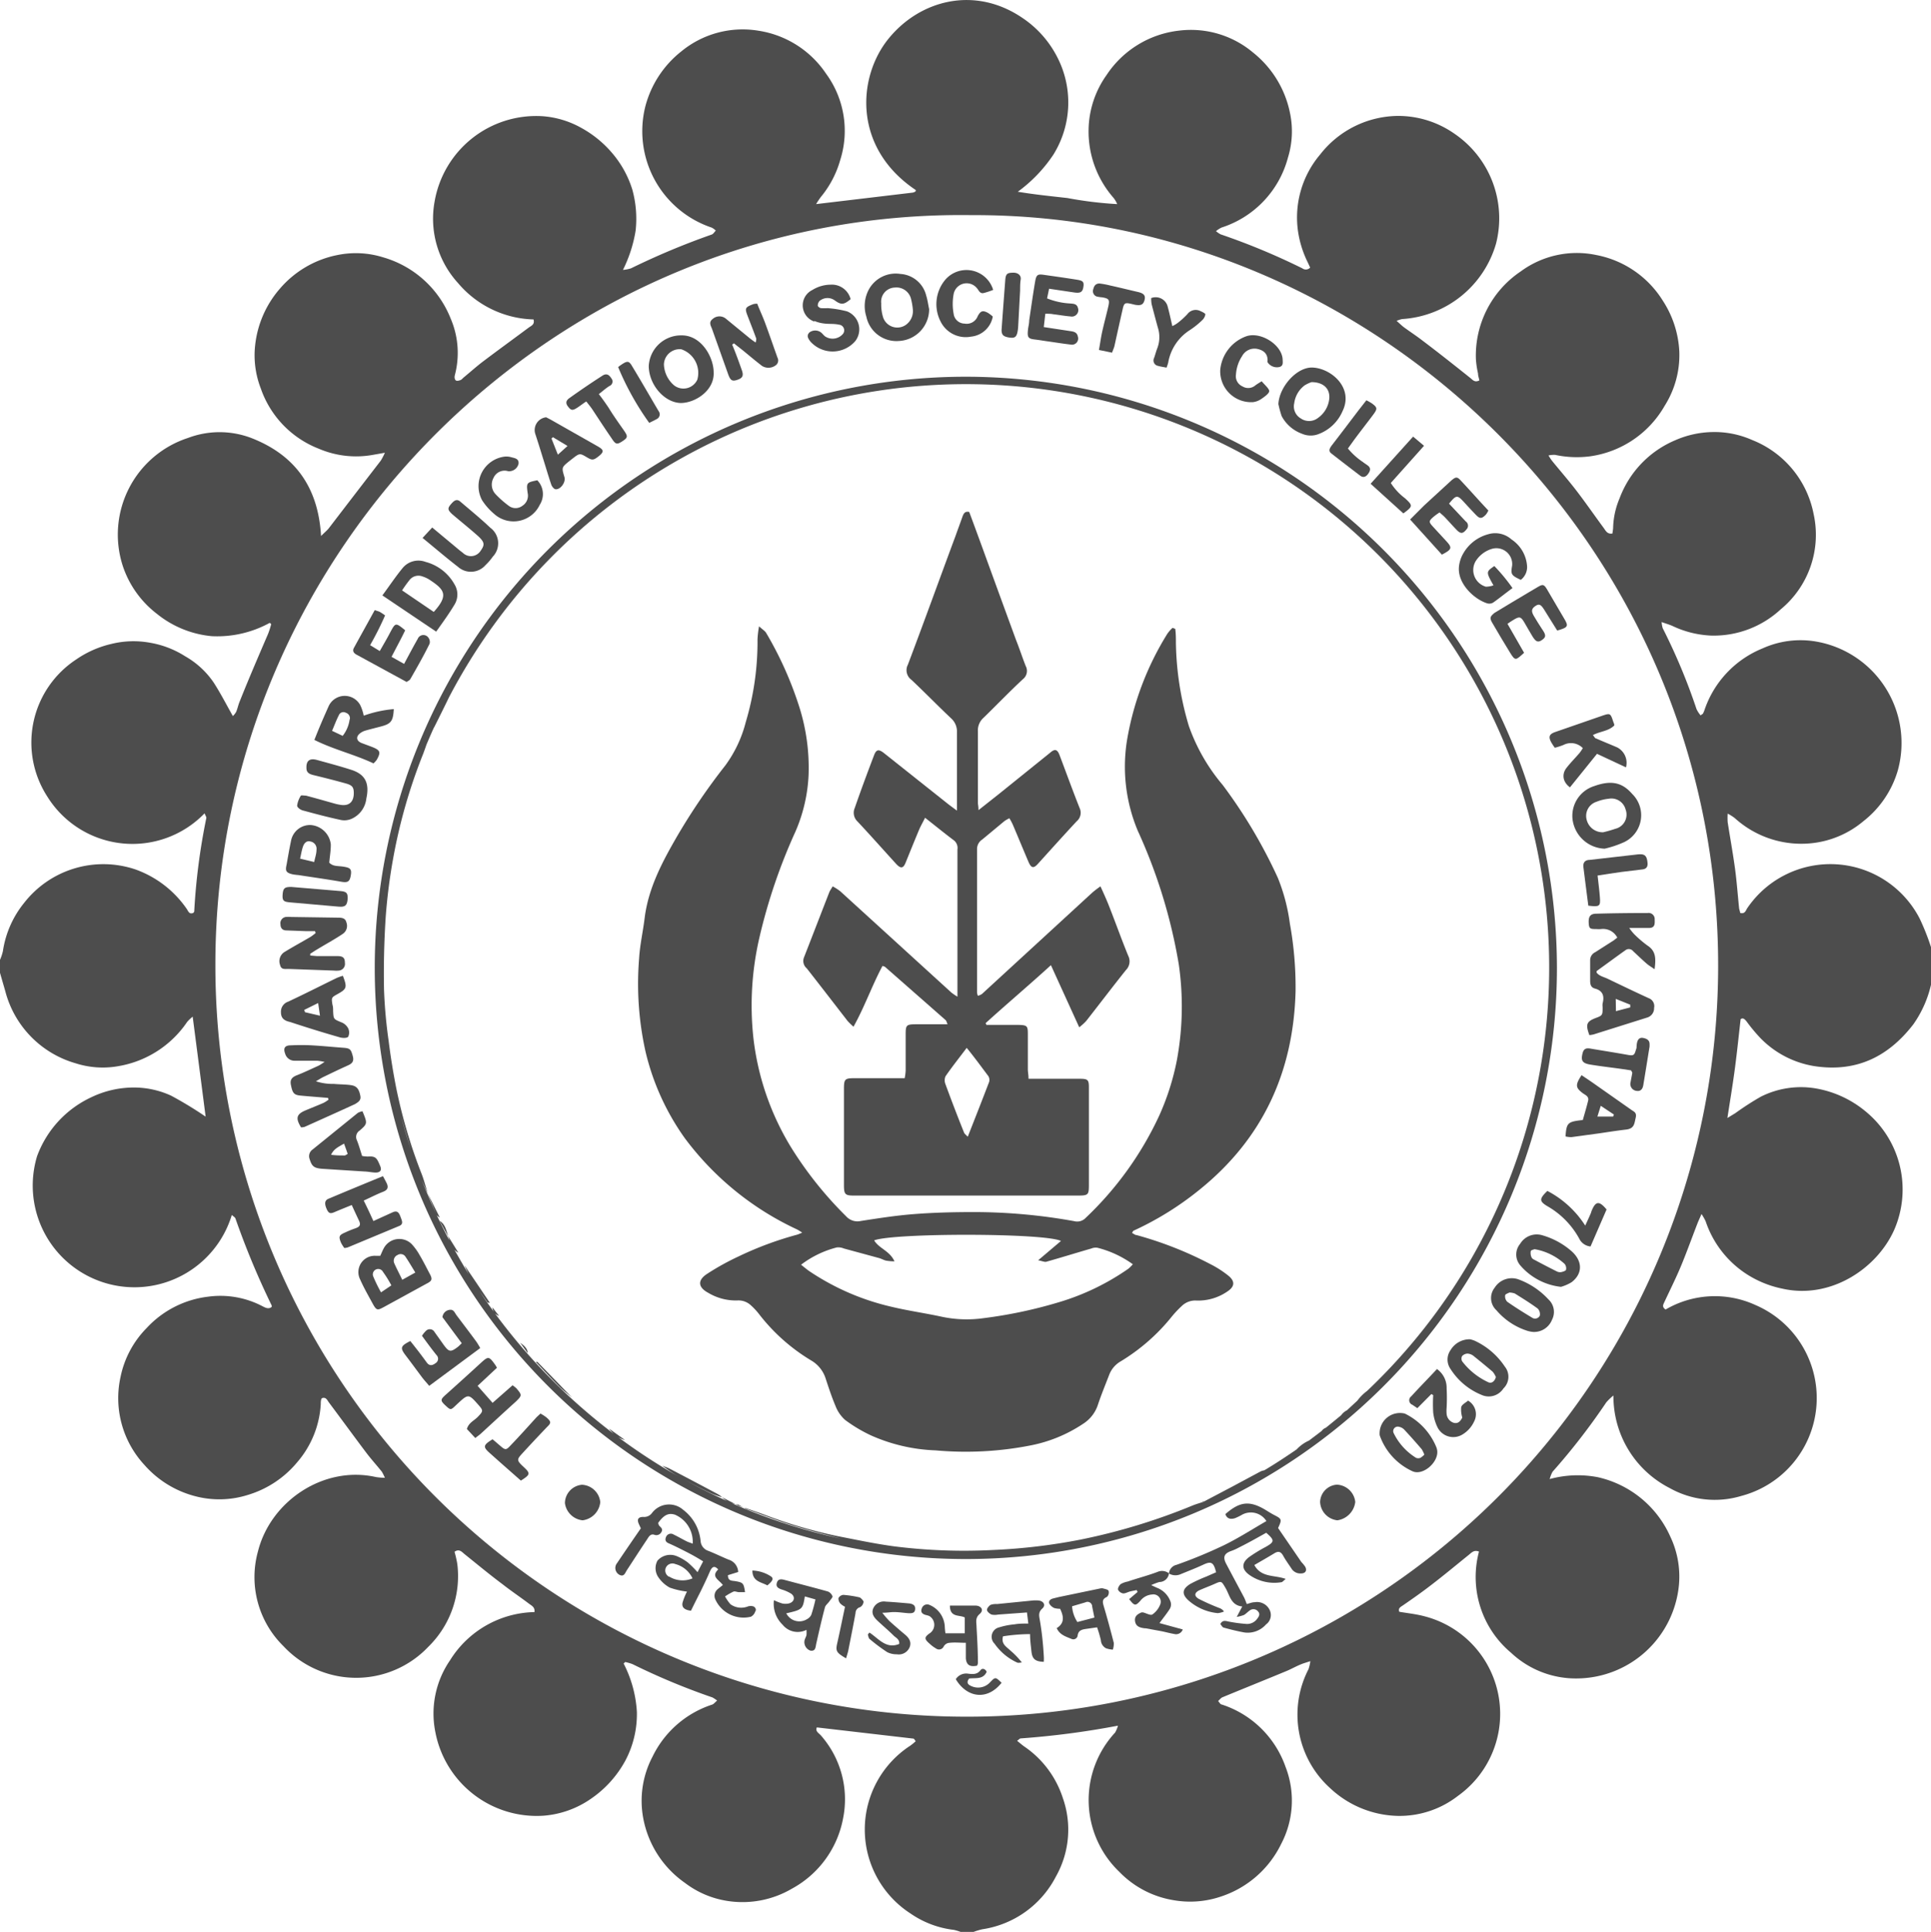 <svg xmlns="http://www.w3.org/2000/svg" viewBox="0 0 199.93 200"><defs><style>.cls-1{fill:#4d4d4d;}</style></defs><title>c4</title><g id="Layer_2" data-name="Layer 2"><g id="Layer_1-2" data-name="Layer 1"><path class="cls-1" d="M198.76,95.1A10.4,10.4,0,0,0,180.92,94c-.17.24-.23.65-.75.51,0-.15-.09-.32-.11-.5-.14-1.36-.24-2.73-.42-4.08-.22-1.61-.51-3.2-.76-4.8a6.29,6.29,0,0,1,0-.9,5,5,0,0,1,.73.46,10.25,10.25,0,0,0,8,2.6,9.93,9.93,0,0,0,5.3-2.26,10.34,10.34,0,0,0,3.59-5.29A10.66,10.66,0,0,0,188,66.41a9.53,9.53,0,0,0-5.52.72,10.52,10.52,0,0,0-6,6.37,2.17,2.17,0,0,1-.15.35c0,.05-.1.08-.25.21a2.67,2.67,0,0,1-.43-.66,61.9,61.9,0,0,0-3.5-8.37,2.93,2.93,0,0,1-.11-.63c.45.16.8.26,1.12.4a10.33,10.33,0,0,0,4.05,1,10.21,10.21,0,0,0,7.15-2.71,10,10,0,0,0,3.41-9.91,10.35,10.35,0,0,0-6.36-7.63,9.61,9.61,0,0,0-4.18-.82,10,10,0,0,0-3.79.85,10.5,10.5,0,0,0-5.75,6,8.35,8.35,0,0,0-.67,3c0,.21-.05.43-.07.65-.55.1-.71-.31-.92-.59-.93-1.26-1.82-2.55-2.77-3.79-.81-1.06-1.69-2.07-2.54-3.11a5,5,0,0,1-.39-.59,2.59,2.59,0,0,1,.68-.06,10.74,10.74,0,0,0,3.62.15A10.57,10.57,0,0,0,172.36,42a9.82,9.82,0,0,0,1.51-5.64,10.56,10.56,0,0,0-1.7-5.22,10.4,10.4,0,0,0-6.9-4.74,9.79,9.79,0,0,0-7.82,1.7,10.5,10.5,0,0,0-4.64,9.06,9.69,9.69,0,0,0,.22,1.5c0,.24.09.48.14.72-.44.23-.65,0-.9-.22-1.64-1.31-3.29-2.62-5-3.91-.61-.47-1.25-.89-1.87-1.34-.24-.17-.45-.39-.8-.69a2.44,2.44,0,0,1,.59-.19,10.83,10.83,0,0,0,9.7-7.79,10.59,10.59,0,0,0-4.29-11.39A10.17,10.17,0,0,0,144.82,12a10.33,10.33,0,0,0-8.14,4,10.08,10.08,0,0,0-2.3,7.85,10.73,10.73,0,0,0,1,3.27l.27.58a.6.6,0,0,1-.81.08,70.18,70.18,0,0,0-8.46-3.52,2.77,2.77,0,0,1-.48-.33,3,3,0,0,1,.57-.37,10.41,10.41,0,0,0,6.88-7.24,9.22,9.22,0,0,0,.21-4.63,10.69,10.69,0,0,0-3.81-6.24,10,10,0,0,0-7.67-2.28,10.38,10.38,0,0,0-7.51,4.6,10,10,0,0,0-1.86,5.63,10.42,10.42,0,0,0,2.51,7,2.59,2.59,0,0,1,.45.73,40,40,0,0,1-5.16-.63c-1.69-.19-3.39-.36-5.13-.65A15.12,15.12,0,0,0,109.07,16a10.23,10.23,0,0,0,.33-10.21,10.77,10.77,0,0,0-3.55-3.94C100.92-1.5,95.25,0,92,4s-3.7,11.31,2.81,15.67a.33.33,0,0,1,0,.1.13.13,0,0,1-.05.07.93.93,0,0,1-.26.1l-10,1.19a7.9,7.9,0,0,1,.49-.74A10.45,10.45,0,0,0,87,16.55a10,10,0,0,0-1.47-8.92,10.31,10.31,0,0,0-7-4.45,10,10,0,0,0-8,2.15A10.7,10.7,0,0,0,66.82,11a10.53,10.53,0,0,0,6.86,12.56,1.73,1.73,0,0,1,.43.31c-.14.14-.25.35-.42.41a76.45,76.45,0,0,0-8.36,3.5,3.64,3.64,0,0,1-.83.16,14.12,14.12,0,0,0,1.31-4.06,11.32,11.32,0,0,0-.34-4.25,10.67,10.67,0,0,0-2-3.68,11.38,11.38,0,0,0-3.3-2.72,9.61,9.61,0,0,0-4-1.2A10.67,10.67,0,0,0,45,20.85a9.88,9.88,0,0,0,2.42,8.45,10.6,10.6,0,0,0,7.82,3.77c.15.55-.26.66-.52.86-1.56,1.16-3.13,2.3-4.68,3.47-.69.52-1.33,1.1-2,1.65-.13.1-.23.25-.37.3s-.4.13-.51,0-.11-.34-.07-.5A9,9,0,0,0,46.67,33a10.7,10.7,0,0,0-7-6.36A9.49,9.49,0,0,0,35,26.39a10.52,10.52,0,0,0-6,3.47,10.66,10.66,0,0,0-2.64,6.72A9.53,9.53,0,0,0,27,40.21a10.3,10.3,0,0,0,6,6.24,9.81,9.81,0,0,0,5.61.64l1.24-.22a6.74,6.74,0,0,1-.42.81q-2.69,3.49-5.38,7c-.18.23-.42.42-.81.81-.29-5.09-2.73-8.4-7.23-10.15a9.24,9.24,0,0,0-6.55,0,10.52,10.52,0,0,0-6.76,13.21,10.34,10.34,0,0,0,3.55,5,10.58,10.58,0,0,0,5.68,2.31,11.31,11.31,0,0,0,6-1.38l.15.13a8.64,8.64,0,0,1-.32,1c-1,2.33-2,4.64-2.94,7-.15.35-.22.73-.37,1.09a1.83,1.83,0,0,1-.34.43c-.68-1.2-1.28-2.38-2-3.49a8.85,8.85,0,0,0-2.94-2.7,9.83,9.83,0,0,0-3.63-1.4,9.55,9.55,0,0,0-4,.12,10.61,10.61,0,0,0-3.65,1.61,10.29,10.29,0,0,0-3,14.18A10.38,10.38,0,0,0,21.18,84.2c.09.24.21.39.18.5a65.34,65.34,0,0,0-1.25,9.65c0,.06-.06.11-.1.16-.44.18-.52-.2-.7-.45A10.9,10.9,0,0,0,14,90,10.4,10.4,0,0,0,2.5,93.47a10.34,10.34,0,0,0-2.2,5,5,5,0,0,1-.3.9v1.34c.18.64.37,1.28.55,1.91a10.52,10.52,0,0,0,7.29,7.46,9.18,9.18,0,0,0,4.43.29,10.75,10.75,0,0,0,7.11-4.58,4.39,4.39,0,0,1,.57-.54c.46,3.55.9,6.92,1.34,10.35a39.09,39.09,0,0,0-3.59-2.18,9.26,9.26,0,0,0-4.18-.83,10.16,10.16,0,0,0-4.06,1,10.86,10.86,0,0,0-5.62,6.1A10.52,10.52,0,1,0,24,125.78c.15.14.33.23.38.37a83.29,83.29,0,0,0,3.75,9s0,.06,0,.15c-.31.25-.62.1-.93-.06a9.38,9.38,0,0,0-5.66-1,10.31,10.31,0,0,0-6.35,3.24,10.06,10.06,0,0,0-2.71,5.07,10.17,10.17,0,0,0,2.44,9.07,10.49,10.49,0,0,0,5.2,3.25,9.81,9.81,0,0,0,5.55-.11,10.57,10.57,0,0,0,5.1-3.38,10.07,10.07,0,0,0,2.44-6c0-.19,0-.38.07-.57l.07-.07c.42-.14.54.24.72.47,1.28,1.71,2.54,3.44,3.82,5.14.52.69,1.1,1.33,1.64,2a5.23,5.23,0,0,1,.32.64,6.88,6.88,0,0,1-.94-.08C33.52,151.7,28,155.4,26.7,160.64a10,10,0,0,0,2.65,9.78,10.29,10.29,0,0,0,15,.06,10.23,10.23,0,0,0,3-8.55,10.81,10.81,0,0,0-.29-1.28c.47-.34.75,0,1,.21,1.32,1.06,2.62,2.14,4,3.17.88.69,1.81,1.31,2.72,2,.27.2.62.35.56.86a10.55,10.55,0,0,0-8.75,5,9.73,9.73,0,0,0-1.5,7.5,10.68,10.68,0,0,0,11.19,8.58,9.91,9.91,0,0,0,4.9-1.75,11.32,11.32,0,0,0,3.56-3.94,10.27,10.27,0,0,0,1.2-5.06,12.49,12.49,0,0,0-1.37-5l.16-.16a5.07,5.07,0,0,1,.76.22,69.8,69.8,0,0,0,8.28,3.45,3.88,3.88,0,0,1,.48.32c-.21.17-.34.36-.52.42a10.45,10.45,0,0,0-6.16,5.37,9.81,9.81,0,0,0-1,6.23,10.51,10.51,0,0,0,4.34,6.85,9.68,9.68,0,0,0,4.44,1.88A10.12,10.12,0,0,0,82,195.52a10.46,10.46,0,0,0,5.29-7.27A10,10,0,0,0,85,179.67c-.21-.25-.61-.42-.43-.84l10,1.16c.07,0,.13.13.24.27a5.93,5.93,0,0,1-.56.46,10.35,10.35,0,0,0,0,17.36,9.91,9.91,0,0,0,4.51,1.71,5,5,0,0,1,.7.21h1.34a7,7,0,0,1,.89-.27,10.28,10.28,0,0,0,7.64-5.47,9.86,9.86,0,0,0,.71-8.13,10.28,10.28,0,0,0-4-5.33c-.24-.17-.46-.37-.73-.58.2-.15.27-.24.35-.25a87,87,0,0,0,10.09-1.32,3,3,0,0,1-.3.72,10.28,10.28,0,0,0,.43,14.4,10.07,10.07,0,0,0,5.59,2.94,9.92,9.92,0,0,0,5-.39,10.61,10.61,0,0,0,6.17-5.41,9.64,9.64,0,0,0,.46-8,10.4,10.4,0,0,0-6.6-6.45c-.15,0-.25-.24-.38-.36.15-.13.28-.32.45-.39,2.18-.9,4.37-1.78,6.54-2.68.53-.21,1-.49,1.56-.72.25-.11.52-.18,1-.34a4.14,4.14,0,0,1-.19.83,10.25,10.25,0,0,0,2.23,12.31,10.57,10.57,0,0,0,7,2.88,9.85,9.85,0,0,0,6.24-2.07,10.43,10.43,0,0,0-3.45-18.59c-.85-.23-1.73-.32-2.62-.47-.16-.4.18-.52.43-.7,1-.69,1.94-1.35,2.87-2.07,1.31-1,2.59-2.07,3.88-3.11.3-.24.55-.56,1.07-.35a10.23,10.23,0,0,0,3.33,10.48,9.78,9.78,0,0,0,6.89,2.65A10.68,10.68,0,0,0,173.84,164a9.63,9.63,0,0,0-.9-4.92,10.81,10.81,0,0,0-7.49-6.15,11,11,0,0,0-5,.19,3.31,3.31,0,0,1,.3-.76,67.77,67.77,0,0,0,5.56-7.18,5.81,5.81,0,0,1,.74-.71,10.67,10.67,0,0,0,5.82,9.58,9.53,9.53,0,0,0,7.41.82,10.48,10.48,0,0,0,1.49-19.76,10.1,10.1,0,0,0-9.32.46c-.37-.25-.27-.47-.15-.72.59-1.27,1.22-2.52,1.76-3.82s1.12-2.9,1.68-4.35c.1-.26.22-.51.43-1a5.72,5.72,0,0,1,.43.76,10.48,10.48,0,0,0,4.1,5.37,10.79,10.79,0,0,0,3.85,1.6c5,1.13,9.81-2.1,11.58-6.11a10.44,10.44,0,0,0-2.85-12.14,11,11,0,0,0-5.21-2.47,9.23,9.23,0,0,0-5.77.85,29.44,29.44,0,0,0-2.63,1.7l-.82.5c.29-1.88.57-3.55.79-5.23s.39-3.35.58-5c.25-.18.41,0,.59.2a17.7,17.7,0,0,0,1.46,1.76,10,10,0,0,0,5.58,2.9c4.31.66,7.63-.94,10.24-4.31a11.61,11.61,0,0,0,1.89-4.34V98.21A24.22,24.22,0,0,0,198.76,95.1Zm-98.64,82.62A77.77,77.77,0,0,1,22.3,99.85c0-43.16,35.49-78.16,78.25-77.58,41.88-.18,77.66,34.42,77.34,78.28A77.75,77.75,0,0,1,100.12,177.72Z"/><path class="cls-1" d="M134.74,161.71l-2.41-3.52c.41-.89.39-.94-.39-1.34-.37-.19-.71-.42-1.07-.63-1.55-.88-2.54-.75-4,.53.17.49.54.56,1,.42a6.11,6.11,0,0,0,.77-.38,1.9,1.9,0,0,1,2.48.68c-1.49.86-2.93,1.79-4.46,2.53a49.65,49.65,0,0,1-4.85,2,1,1,0,0,0-.78.9,1.34,1.34,0,0,0,1.16.09c.79-.33,1.59-.63,2.38-1s1.08-.32,1.34.78l-1,.44a15.24,15.24,0,0,0-1.64.75c-.89.53-.94,1.08-.2,1.74a5.36,5.36,0,0,0,3,1.3,2.08,2.08,0,0,0,.66-.17,1,1,0,0,0-.51-.37,22.48,22.48,0,0,1-2.07-.92c-.56-.31-.5-.68.1-.94s1-.4,1.49-.62c.74-.33.72-.31,1.15.42s.55,1.8,1.73,1.91l-.57,1.08a4.1,4.1,0,0,0,.75-.2c.22-.13.39-.33.6-.47a.61.61,0,0,1,.86.11c.23.26.1.51-.1.76a1.27,1.27,0,0,1-1.08.53,14.89,14.89,0,0,1-1.88-.25c-.33-.07-.62-.17-.85.26.11.12.2.33.35.37.7.19,1.41.37,2.13.5a2.52,2.52,0,0,0,2.25-.83,1.2,1.2,0,0,0,.35-1.55,1.45,1.45,0,0,0-1.53-.75c-.27,0-.54.12-.81.19-.11-.27-.18-.48-.28-.68-.61-1.15-1.23-2.3-1.84-3.46-.39-.72-.23-1.1.52-1.36a5.46,5.46,0,0,0,.78-.35c1-.5,1.89-1,2.83-1.53.89.78.88.94-.08,1.48a15.11,15.11,0,0,0-1.64,1c-.86.62-.86,1.3,0,1.9a4.48,4.48,0,0,0,3.28.74c.12,0,.22-.16.46-.34-1.16-.43-2.53-.11-3.25-1.44.72-.42,1.41-.81,2.08-1.22.44-.27.69-.14.92.28s.55.86.83,1.28a1.07,1.07,0,0,0,1,.53c.46,0,.65-.29.44-.69A3.63,3.63,0,0,0,134.74,161.71Z"/><path class="cls-1" d="M78,166.3a1,1,0,0,0-.55,0,1.9,1.9,0,0,1-1.82-.22,4.31,4.31,0,0,1-.56-.81,6.3,6.3,0,0,1,.87-.5c.15-.06.37.05.56.06h.64c-.14-.94-.2-1-1-1.14-.37-.06-.78,0-.77-.62l1.06-.33a1.39,1.39,0,0,0-1-1.28c-.7-.29-1.39-.63-2.1-.91a1.15,1.15,0,0,1-.79-1,4.6,4.6,0,0,0-1.81-3.25,2.21,2.21,0,0,0-3.23.34,1,1,0,0,1-.89.4c-.56,0-.69.27-.44.79l.18.39c-.85,1.23-1.66,2.41-2.46,3.6a.8.8,0,0,0,.24,1.21c.48.25.59-.19.77-.47.7-1.07,1.39-2.14,2.1-3.2.17-.26.33-.59.73-.48a.58.58,0,0,0,.74-.26c.23-.35-.09-.5-.25-.72a.78.78,0,0,1-.07-.25c.6-.83,1.07-1.05,1.74-.84a3.05,3.05,0,0,1,1.83,3c-.22-.09-.43-.15-.62-.24-.46-.23-.9-.49-1.36-.71a.53.53,0,0,0-.79.28c-.13.33,0,.53.35.66.59.26,1.16.55,1.73.84s1.15.61,1.77,1l-.58,1.12a10.59,10.59,0,0,0-1-1,5.27,5.27,0,0,0-1.15-.66,1.76,1.76,0,0,0-2,.47,1.65,1.65,0,0,0,.15,1.79,3.3,3.3,0,0,0,1.13,1,8.31,8.31,0,0,0,1.78.41,6.46,6.46,0,0,0-.46,1.14c-.11.49.2.76.87.84q.49-1,1-2c.35-.71.69-1.43,1-2.15.18-.35.41-.59.82-.12-.79.76.1,1.07.48,1.61-.23.19-.41.32-.57.46a.89.89,0,0,0-.22,1,3.21,3.21,0,0,0,3.7,1.82.9.9,0,0,0,.44-.53C78.36,166.63,78.18,166.37,78,166.3Zm-8.73-3.07a.73.73,0,0,1-.35-.89.75.75,0,0,1,1-.42,2.72,2.72,0,0,1,1.78,1.48A2.65,2.65,0,0,1,69.31,163.23Z"/><path class="cls-1" d="M165.29,94.59c-.63,0-.83.29-.8.93s.15.66.8.66a2.57,2.57,0,0,0,.48,0,1.65,1.65,0,0,1,1.68.89c-.22.16-.36.29-.52.38l-1.77,1.13a.91.91,0,0,0-.52.84c0,.7,0,1.4,0,2.1,0,.4.08.71.49.82.83.22,1,.78.8,1.54a1.58,1.58,0,0,0,0,.38c0,.86,0,.86-.77,1.15-.91.36-1,.67-.6,1.75a3.49,3.49,0,0,0,.43-.07l5.56-1.75a1,1,0,0,0,.71-1,.87.87,0,0,0-.55-1c-1.42-.65-2.83-1.33-4.23-2-.4-.2-.89-.28-1.17-.65a1.55,1.55,0,0,1,0-.16c1-.72,2-1.46,3-2.17a.57.57,0,0,1,.78.11c.46.43.92.87,1.4,1.29.22.19.48.34.82.58.14-1.06.16-1.87-.72-2.44a11.8,11.8,0,0,1-1.38-1.18,4.88,4.88,0,0,1-.52-.65c.8,0,1.4,0,2,0s.66-.3.63-.87a.63.63,0,0,0-.73-.68C168.79,94.52,167,94.54,165.29,94.59Zm2,8.82,1.5.6,0,.28-1.48.39Z"/><path class="cls-1" d="M37.31,113.46c-.13-.7-.37-1-.86-1.1s-1.27-.09-1.9-.15a5.44,5.44,0,0,1-1.84-.27c.33-.19.53-.33.76-.44.83-.4,1.66-.8,2.5-1.18.42-.18.7-.39.57-.93-.2-.76-.28-.87-1-.92-1.08-.08-2.16-.19-3.24-.25a20.2,20.2,0,0,0-2.2,0c-.63,0-.79.31-.57.88a1,1,0,0,0,1,.71c.77,0,1.54,0,2.3,0a5.12,5.12,0,0,1,.78.13c-.33.2-.47.31-.64.39-.75.34-1.5.7-2.27,1-.43.18-.68.41-.59.93.17.9.31,1.09,1,1.16.95.09,1.9.16,2.85.24l.06.18a3.42,3.42,0,0,1-.51.33c-.61.27-1.24.51-1.85.77-1,.41-1.06.84-.49,1.77a1.5,1.5,0,0,0,.37-.05c1.74-.78,3.48-1.56,5.22-2.36C37.08,114.1,37.4,113.92,37.31,113.46Z"/><path class="cls-1" d="M44.45,131.79c-.33-.62-.64-1.25-1-1.85a5.91,5.91,0,0,0-.83-1.15,1.82,1.82,0,0,0-2.86.39c-.14.24-.24.51-.39.83l-.43,0a1.69,1.69,0,0,0-1.65,2.45c.37.84.83,1.64,1.27,2.45s.52.76,1.26.36l4.35-2.38C44.76,132.59,44.8,132.42,44.45,131.79Zm-5,2a14.71,14.71,0,0,1-.79-1.61.55.55,0,0,1,1-.5,11.4,11.4,0,0,1,.86,1.39Zm2.2-1.3c-.3-.62-.58-1.15-.82-1.69a.65.65,0,0,1,.34-.88.59.59,0,0,1,.83.21c.33.49.63,1,1,1.61Z"/><path class="cls-1" d="M39,78.67c.45-.8.38-1-.47-1.34l-1.07-.4c-.55-.21-.64-.64-.2-1a1.65,1.65,0,0,1,.59-.3c.55-.16,1.11-.29,1.66-.44,1-.27,1.2-.58,1.26-1.78a12.27,12.27,0,0,0-3.11.68A4.65,4.65,0,0,0,37.3,73a1.83,1.83,0,0,0-3.26.08c-.5,1.12-1,2.26-1.49,3.52,2,1,4.15,1.5,6.12,2.43A2.3,2.3,0,0,0,39,78.67Zm-2.8-4.2a3.47,3.47,0,0,1-.72,1.71l-1.1-.52c.25-.58.44-1.11.7-1.61a.51.51,0,0,1,.73-.26A.59.59,0,0,1,36.22,74.47Z"/><path class="cls-1" d="M29.91,100.31l4.68.17a2.44,2.44,0,0,0,.47,0,.69.69,0,0,0,.65-.8c0-.48-.16-.68-.69-.7-.73,0-1.46,0-2.2,0l-.7-.06,0-.18c.25-.16.5-.33.76-.48.87-.53,1.75-1,2.61-1.58a1,1,0,0,0,.37-1.2c-.11-.47-.53-.48-.92-.48l-4.78-.07a3.58,3.58,0,0,0-.57,0,.65.65,0,0,0-.55.77c0,.36.19.61.58.62l2.11.08.89,0,.06.2c-.19.14-.36.29-.56.41-.87.51-1.77,1-2.64,1.53A1.12,1.12,0,0,0,29,99.9C29.11,100.42,29.54,100.3,29.91,100.31Z"/><path class="cls-1" d="M75.38,38.71c.24.68.42.79.94.62s.71-.39.49-1c-.31-.88-.63-1.77-1-2.65l.17-.14.93.73c.66.54,1.32,1.1,2,1.62a1.26,1.26,0,0,0,1.43-.09.62.62,0,0,0,.16-.77c-.43-1.2-.84-2.4-1.28-3.59-.25-.68-.56-1.33-.82-2a1.55,1.55,0,0,0-.42.05c-.85.33-.88.42-.56,1.25s.6,1.54.88,2.31c0,.09,0,.21-.07.41-.25-.18-.43-.3-.6-.44l-2.44-2a1.05,1.05,0,0,0-1.4,0c-.43.32-.21.68-.08,1Z"/><path class="cls-1" d="M154.11,55.3a4.23,4.23,0,0,0-2.61,2,3.43,3.43,0,0,0-.44,1.33c-.2,1.78,1.59,3.42,2.92,3.83a.78.78,0,0,0,.62-.08c.64-.45,1.25-.95,2-1.5a19,19,0,0,0-1.88-2.28c-.87.6-.87.6-.09,2a2.68,2.68,0,0,1-.78.14,1.8,1.8,0,0,1-1.09-2.6,3,3,0,0,1,1.71-1.32,1.64,1.64,0,0,1,2.09,1.75c-.16.9-.08,1,.9,1.46a1.67,1.67,0,0,0,.65-1.4,3.61,3.61,0,0,0-1.62-2.79A2.52,2.52,0,0,0,154.11,55.3Z"/><path class="cls-1" d="M93.07,35.3A3.29,3.29,0,0,0,96.2,32c-.1-.46-.16-.94-.3-1.39a2.94,2.94,0,0,0-2.67-2.25A3.17,3.17,0,0,0,89.94,30a3.63,3.63,0,0,0-.24,2.78A3.18,3.18,0,0,0,93.07,35.3Zm-.44-5.53A1.56,1.56,0,0,1,94.34,31a7,7,0,0,1,.17,1,1.75,1.75,0,0,1-.69,1.61,1.55,1.55,0,0,1-2.37-.71,4.46,4.46,0,0,1-.21-1.5A1.46,1.46,0,0,1,92.63,29.77Z"/><path class="cls-1" d="M165.06,81.38a3.23,3.23,0,0,0-2.25,3.38,3.47,3.47,0,0,0,3.33,3.1,10.63,10.63,0,0,0,2-.67,3.08,3.08,0,0,0,.85-5C168,81.05,166.89,80.72,165.06,81.38Zm3.25,2.42a1.51,1.51,0,0,1-1.06,2,13,13,0,0,1-1.26.36,1.7,1.7,0,0,1-1.71-1.29,1.53,1.53,0,0,1,1-1.86,4.62,4.62,0,0,1,1.28-.32A1.52,1.52,0,0,1,168.31,83.8Z"/><path class="cls-1" d="M132.7,43.08a3.9,3.9,0,0,0,2.12,1.83,2.27,2.27,0,0,0,1.77,0A4.37,4.37,0,0,0,139,42.57c1.19-2.43-1.19-4.45-3.11-4.52-1.63-.06-3.44,2-3.53,3.78A11.28,11.28,0,0,0,132.7,43.08ZM134,41.75a2.76,2.76,0,0,1,1.07-1.85,3.5,3.5,0,0,1,.72-.34c1.25,0,1.93.7,1.84,1.7a2.78,2.78,0,0,1-1.16,2,1.5,1.5,0,0,1-1.8.05A1.43,1.43,0,0,1,134,41.75Z"/><path class="cls-1" d="M70.48,41.72c1.5,0,3.5-1.29,3.41-3.17,0-1.59-1.28-3.83-3.29-3.83a3.35,3.35,0,0,0-3.43,3.17C67.18,39.82,68.78,41.68,70.48,41.72Zm-.16-5.57h.19A2.58,2.58,0,0,1,72.2,39.3a1.58,1.58,0,0,1-2.4.6,3,3,0,0,1-1.06-2.16A1.63,1.63,0,0,1,70.32,36.15Z"/><path class="cls-1" d="M47.06,62.59a2,2,0,0,0,0-2.09,4.84,4.84,0,0,0-3-2.33,2.11,2.11,0,0,0-2.36.62c-.72.87-1.35,1.82-2.11,2.85l5.57,3.75C45.88,64.38,46.51,63.51,47.06,62.59Zm-5.43-1.47A13.63,13.63,0,0,1,42.44,60a1.17,1.17,0,0,1,1.31-.32,3,3,0,0,1,.77.37c1.51,1,1.95,1.57.39,3.3Z"/><path class="cls-1" d="M107.17,35.15c.44.05.88.13,1.32.19.79.11,1.57.24,2.36.33a.64.64,0,0,0,.75-.82c-.08-.44-.4-.52-.77-.57l-2.76-.42.16-1.38c.32,0,.57,0,.81.05.6.07,1.2.18,1.8.23a.67.67,0,0,0,.76-.9c-.11-.41-.45-.41-.76-.44a7.47,7.47,0,0,1-2.43-.53c.07-.31.12-.58.21-1l2.55.38c.67.1.91,0,1-.56s-.07-.66-.71-.76c-1.13-.18-2.26-.34-3.4-.5-.62-.09-.76,0-.88.67-.23,1.35-.42,2.71-.62,4.06,0,.35-.11.7-.13,1C106.35,34.94,106.47,35.07,107.17,35.15Z"/><path class="cls-1" d="M160.58,76.79a5.19,5.19,0,0,0,.4.62,6.31,6.31,0,0,0,.9-.29,1.7,1.7,0,0,1,2,.33,5,5,0,0,1-.32.48c-.45.53-.93,1-1.38,1.58s-.44,1.41.37,2l2.8-3.47,3,1.4a1.8,1.8,0,0,0-.9-2.06c-.73-.32-1.47-.61-2.19-.93-.12,0-.19-.19-.34-.35.77-.4,1.62-.4,2.22-1,0-.15-.07-.28-.11-.39-.29-.89-.31-.9-1.21-.59L161,75.79C160.42,76,160.31,76.26,160.58,76.79Z"/><path class="cls-1" d="M154.6,64.64c.57,1,1.14,1.92,1.72,2.88s.61.84,1.48.06l-1.72-3c.25-.17.4-.28.56-.37.7-.44.83-.4,1.25.34.26.44.5.88.77,1.32.36.59.59.67,1,.38s.44-.49,0-1.12c-.29-.45-.59-.91-.86-1.38s-.24-.73.15-1,.57-.19.9.32l1.38,2.21c1.15-.33,1.2-.45.69-1.29s-1.16-2-1.76-3c-.3-.5-.43-.52-.91-.24l-1,.59c-1.18.71-2.36,1.4-3.53,2.12C154.22,63.88,154.21,64,154.6,64.64Z"/><path class="cls-1" d="M84.33,33.23a3.5,3.5,0,0,0,1,.26c.5.07,1,0,1.52.12a.59.59,0,0,1,.39,1,1.41,1.41,0,0,1-1.82.21c-.15-.12-.26-.28-.41-.4a1,1,0,0,0-1.21,0c-.33.34-.12.63.1.93a3.09,3.09,0,0,0,4.67-.06,2,2,0,0,0-.88-3.06,11.58,11.58,0,0,0-2-.33,4.91,4.91,0,0,1-.67,0c-.14,0-.34-.16-.35-.26a.69.69,0,0,1,.19-.49,1.28,1.28,0,0,1,1.57-.05c.66.48.94.46,1.64-.13a2,2,0,0,0-2.06-1.5,3.65,3.65,0,0,0-1.9.55,1.77,1.77,0,0,0,.18,3.26Z"/><path class="cls-1" d="M49.33,138.91c-.68-.93-1.38-1.84-2.07-2.76-.18-.24-.28-.61-.7-.55a.85.85,0,0,0-.75.76l2,2.7c-.19.17-.29.29-.41.38-.74.56-.91.54-1.46-.21L45,137.91a.56.56,0,0,0-.9-.13,2.62,2.62,0,0,0-.41.51c.52.71,1,1.37,1.51,2a.53.53,0,0,1-.1.83c-.32.24-.63.32-.91-.06s-.61-.83-.92-1.23-.54-.69-.79-1c-1,.51-1.09.69-.47,1.5s1.14,1.53,1.72,2.3c.21.27.44.52.71.84l5.28-3.91A7.26,7.26,0,0,0,49.33,138.91Z"/><path class="cls-1" d="M149.29,57.42c1.07-.56,1.1-.71.39-1.47l-1.29-1.4c-.48-.52-.48-.6.05-1.06a6,6,0,0,1,.61-.44c.22.2.39.33.54.49.42.44.82.9,1.24,1.33s.65.37,1-.06a.54.54,0,0,0-.07-.83l-1.73-1.84c.74-.91.85-.91,1.51-.2.41.45.82.89,1.24,1.33s.62.47,1.07,0a2,2,0,0,0,.25-.42c-1-1.06-1.91-2.1-2.87-3.12-.36-.39-.51-.37-.95,0l-2.82,2.59L146,53.78Z"/><path class="cls-1" d="M41.48,126c-.15-.4-.3-.73-.82-.5l-2,.91c-.32-.71-.63-1.37-1-2.12.74-.34,1.36-.66,2-.91.47-.18.58-.45.38-.88-.11-.23-.23-.44-.39-.74-1.92.79-3.79,1.56-5.66,2.35-.37.16-.4.5-.19,1s.38.57.82.38,1.11-.46,1.8-.74c.27.6.51,1.11.75,1.62s0,.65-.37.79a10.69,10.69,0,0,0-1.06.43c-.65.28-.7.42-.42,1.09a3.84,3.84,0,0,0,.33.52,1.9,1.9,0,0,0,.35-.06l5.28-2.2C41.81,126.75,41.63,126.41,41.48,126Z"/><path class="cls-1" d="M37,67.82,42.1,70.6c.14-.1.31-.17.38-.29.7-1.22,1.39-2.43,2-3.67a.74.74,0,0,0-.15-.66.63.63,0,0,0-1.08.16c-.47.82-.91,1.66-1.41,2.59L40.54,68c.51-1,1-1.88,1.41-2.75-1-.82-1-.8-1.55.22-.33.64-.7,1.26-1.08,1.93l-1-.61a31.7,31.7,0,0,0,1.55-3.08,6.28,6.28,0,0,0-.54-.36c-.14-.07-.29-.1-.53-.19-.74,1.35-1.45,2.62-2.15,3.9C36.44,67.43,36.67,67.66,37,67.82Z"/><path class="cls-1" d="M53.46,143.72a3.72,3.72,0,0,0-.39-.31L51,145.23l-1.55-1.76,2-1.87a2.56,2.56,0,0,0-.18-.31c-.65-.91-.71-.9-1.51-.17q-1.8,1.65-3.62,3.28c-.55.49-.56.6,0,1.12s.54.45,1.16-.13c1.2-1.12,1.2-1.12,2.25.07.51.58.48.64-.1,1.24-.37.38-.93.59-1.11,1.24l.87.93c.24-.19.4-.3.54-.42,1.22-1.12,2.44-2.25,3.67-3.36C54.05,144.47,54.06,144.42,53.46,143.72Z"/><path class="cls-1" d="M35.18,107.39c.28.08.73.1.87-.06a1,1,0,0,0,0-.87,1.33,1.33,0,0,0-.67-.61c-.84-.35-.85-.32-.89-1.17,0-.23,0-.45-.07-.67-.11-.74-.12-.74.55-1.11.92-.52,1-.67.53-1.88a4.62,4.62,0,0,0-.67.24c-1.66.81-3.31,1.65-5,2.44a1.09,1.09,0,0,0-.74,1.1c0,.57.29.86.94,1C31.76,106.37,33.46,106.9,35.18,107.39Zm-2.24-3.55.19,1.31-1.55-.36-.08-.24Z"/><path class="cls-1" d="M168.88,114.88l-3.83-2.69c-.41-.29-.83-.57-1.3-.88-.66,1-.63,1.29.11,1.85.26.2.68.33.57.79-.17.7-.38,1.39-.55,2-1.57.17-1.69.28-1.79,1.7a2.68,2.68,0,0,0,.62.07l3-.41c.88-.13,1.76-.27,2.64-.37s.86-.63,1-1.2S169.19,115.1,168.88,114.88Zm-1.86.71h-1.63l.35-1.11,1.36.9Z"/><path class="cls-1" d="M38.88,121.39c.48,0,.67-.23.49-.66-.34-.81-.44-1.06-1.27-1a3.58,3.58,0,0,1-.61-.06c-.18-.56-.33-1.11-.54-1.63a.78.78,0,0,1,.29-1c.82-.72.81-.73.29-2a1.89,1.89,0,0,0-.48.17L32.37,119a.84.84,0,0,0-.31,1c.23.74.44.93,1.3,1l4.39.28C38.13,121.29,38.5,121.38,38.88,121.39Zm-3.2-1.77c-.43,0-.87,0-1.4-.07.28-.63.8-.83,1.34-1.16.14.38.26.72.38,1.07C35.85,119.54,35.76,119.62,35.68,119.62Z"/><path class="cls-1" d="M31.35,83.9c1.32.36,2.64.71,4,1a1.89,1.89,0,0,0,1-.11,2.61,2.61,0,0,0,1.58-2.12c.35-1.61-.12-2.54-1.64-3-1.16-.37-2.33-.68-3.49-1-.76-.2-1.11.1-1.07.86,0,.49.35.62.76.72,1.11.27,2.22.55,3.33.86.66.19.81.39.81,1,0,.92-.5,1.36-1.39,1.21a5.05,5.05,0,0,1-.56-.12c-1-.28-2-.57-3-.83-.17,0-.48-.06-.53,0a2.52,2.52,0,0,0-.38,1C30.73,83.58,31.11,83.84,31.35,83.9Z"/><path class="cls-1" d="M56.18,47.32c.3.94.57,1.89.89,2.83.06.2.28.48.45.5.52.05,1.08-.74.92-1.26-.3-1-.3-1,.51-1.66l.45-.35c.59-.45.67-.45,1.28-.09s.72.41,1.32-.07.47-.67-.09-1l-4.74-2.69c-.22-.13-.45-.24-.62-.33a1.33,1.33,0,0,0-1.15,1.65C55.67,45.68,55.93,46.5,56.18,47.32Zm1.07-2.06,1.51.91-1,.9L57.1,45.4Z"/><path class="cls-1" d="M50.27,58.5a5.65,5.65,0,0,0,.75-.87,2,2,0,0,0-.26-3c-1-.95-2.06-1.81-3.1-2.7-.29-.25-.54-.19-.82.1-.53.57-.55.71,0,1.22.85.72,1.72,1.42,2.56,2.16s.79,1,.35,1.63a1.19,1.19,0,0,1-1.84.18c-.31-.22-.6-.48-.89-.72l-2.27-1.89-1,1.08c1.31,1.07,2.46,2.06,3.68,3A2,2,0,0,0,50.27,58.5Z"/><path class="cls-1" d="M30.23,90.5a4.76,4.76,0,0,0,.66.09c1.48.23,3,.44,4.43.69.69.12.89,0,1-.66s-.07-.78-.71-.89-1.1,0-1.52-.42c.06-.7.17-1.3.16-1.9a2.26,2.26,0,0,0-2.11-2,2,2,0,0,0-2,1.6c-.18.84-.32,1.68-.47,2.52C29.52,90.16,29.63,90.34,30.23,90.5Zm1.14-2.86c.12-.35.37-.64.79-.52a.76.76,0,0,1,.61.85c0,.41-.15.81-.24,1.27l-1.46-.35C31.17,88.46,31.24,88,31.37,87.64Z"/><path class="cls-1" d="M129.74,41.63a1.94,1.94,0,0,0,.87-.34c.32-.22.82-.57.8-.82s-.49-.65-.78-1c-.3.19-.49.3-.66.43a1.13,1.13,0,0,1-1.33.1,1.15,1.15,0,0,1-.67-1.25,3.9,3.9,0,0,1,.63-1.88,1.46,1.46,0,0,1,1.52-.76c.63.12,1.13.44,1.12,1.2a.65.65,0,0,0,0,.19,1.15,1.15,0,0,0,1.14.51c.52-.08.43-.47.42-.81-.08-1.53-2.32-2.93-3.81-2.37a4.1,4.1,0,0,0-2.65,3.46A3.2,3.2,0,0,0,129.74,41.63Z"/><path class="cls-1" d="M100.54,34.85a2.54,2.54,0,0,0,2.25-2.08,3.86,3.86,0,0,0-.5-.38c-.55-.29-.76-.21-1.06.34a1.22,1.22,0,0,1-1.37.77,1.15,1.15,0,0,1-1.12-1,5.55,5.55,0,0,1,0-2.07,1.37,1.37,0,0,1,2.38-.63c.21.22.31.62.71.54a7.47,7.47,0,0,0,1-.33,2.89,2.89,0,0,0-5-1,3.93,3.93,0,0,0-.43,4.3A2.9,2.9,0,0,0,100.54,34.85Z"/><path class="cls-1" d="M157.17,132.43a2.09,2.09,0,0,0-2.41.87,1.72,1.72,0,0,0,.18,2.35,7,7,0,0,0,3.22,2.13,3,3,0,0,0,.58.11,2,2,0,0,0,1.95-1.26,1.76,1.76,0,0,0-.37-2.11A7.92,7.92,0,0,0,157.17,132.43Zm2.26,3.77a.55.55,0,0,1-.82.2c-.87-.52-1.73-1.06-2.56-1.64a.79.79,0,0,1-.21-.66c0-.13.32-.22.43-.29a1.72,1.72,0,0,1,.57.1c.8.5,1.61,1,2.37,1.56A.83.83,0,0,1,159.43,136.2Z"/><path class="cls-1" d="M162.61,129.44a7.89,7.89,0,0,0-3-1.58,2,2,0,0,0-2.22.91,1.72,1.72,0,0,0,0,2.21,6.46,6.46,0,0,0,4.23,2.24,4.49,4.49,0,0,0,1.1-.48C163.91,131.83,163.87,130.48,162.61,129.44Zm-.47,2c0,.12-.3.21-.47.25a.75.75,0,0,1-.47-.06q-1.2-.6-2.37-1.23a.49.49,0,0,1-.27-.26,1.06,1.06,0,0,1-.07-.6c0-.13.3-.17.39-.22a6.17,6.17,0,0,1,3.12,1.53A.72.72,0,0,1,162.14,131.46Z"/><path class="cls-1" d="M148.71,149.81a6.69,6.69,0,0,0-3.26-3.47,2.11,2.11,0,0,0-2.6,2.25,6.41,6.41,0,0,0,3.37,3.71c1.08.52,2.7-.88,2.59-2.09A1.55,1.55,0,0,0,148.71,149.81Zm-1.64,1.11a.61.61,0,0,1-.46,0,6.2,6.2,0,0,1-2.33-2.59.47.47,0,0,1,.57-.62,1,1,0,0,1,.51.26c.63.67,1.24,1.36,1.84,2.06a2.93,2.93,0,0,1,.27.56A1.89,1.89,0,0,1,147.07,150.92Z"/><path class="cls-1" d="M51.15,53.19a3,3,0,0,0,4.74-.94,2.05,2.05,0,0,0-.26-2.53c-1.12.23-1.14.26-1,1.31a1.24,1.24,0,0,1-.54,1.33,1.16,1.16,0,0,1-1.42,0,10.18,10.18,0,0,1-1.35-1.19,1.44,1.44,0,0,1-.22-1.7,1.25,1.25,0,0,1,1.51-.69A1,1,0,0,0,53.69,48c.05-.54-.42-.57-.77-.67a1.83,1.83,0,0,0-.66-.06,3.08,3.08,0,0,0-2.35,4.51A6.31,6.31,0,0,0,51.15,53.19Z"/><path class="cls-1" d="M152.73,138.82a2.59,2.59,0,0,0-.53-.17,2.29,2.29,0,0,0-2,1.1,1.7,1.7,0,0,0,0,2,6.87,6.87,0,0,0,3.18,2.65,1.81,1.81,0,0,0,2.28-.66,1.68,1.68,0,0,0,.14-2.27A7.57,7.57,0,0,0,152.73,138.82Zm1.37,4.28a7.21,7.21,0,0,1-2.72-2.18.59.59,0,0,1,0-.53.82.82,0,0,1,.55-.26,1.1,1.1,0,0,1,.62.23c.67.54,1.33,1.08,2,1.65a2.22,2.22,0,0,1,.33.55C154.76,143,154.44,143.25,154.1,143.1Z"/><path class="cls-1" d="M114.29,166.32c-.13-.44-.22-.77.32-1a.64.64,0,0,0,.17-.63c-.07-.15-.39-.19-.61-.26,0,0-.12,0-.19,0l-4.38.91-.56.14c-.28.07-.5.25-.4.53a1.09,1.09,0,0,0,.51.46,2.18,2.18,0,0,0,.61.08c.38.79.48,1.49-.35,2,.31.72,1,.89,1.53,1.12a.45.45,0,0,0,.64-.38c.08-.5.43-.59.82-.65l1.19-.17a12.72,12.72,0,0,1,.39,1.33,1,1,0,0,0,.54.84,2.72,2.72,0,0,0,.7.14,2,2,0,0,0,.1-.7C115,168.83,114.66,167.57,114.29,166.32Zm-2.74,1.6a3.37,3.37,0,0,1-.55-1.63l1.39-.41a.48.48,0,0,1,.69.43c.07.37.15.73.23,1.15Z"/><path class="cls-1" d="M85.72,164.76c-1.5-.42-3-.8-4.53-1.21-.35-.09-.64-.09-.76.32s.16.56.49.68a4,4,0,0,1,1,.44c.45.33.32.85-.22,1a1.55,1.55,0,0,1-.74,0,5.83,5.83,0,0,1-.83-.33,3,3,0,0,0,.9,2.54,2,2,0,0,0,2.47.53,3.28,3.28,0,0,1,0,.55c-.05.19-.16.36-.2.54a.93.93,0,0,0,.6,1.06c.57.09.53-.38.62-.75.28-1.24.56-2.48.89-3.72.06-.24.32-.42.47-.64s.35-.4.31-.52A.86.86,0,0,0,85.72,164.76ZM84,167.17a1,1,0,0,1-.44.45,1.51,1.51,0,0,1-2.15-.6c1.66-.38,1.71-.42,1.92-1.75l1.1.31A15.9,15.9,0,0,1,84,167.17Z"/><path class="cls-1" d="M107.66,167.72c-.08-.46-.17-.81.25-1.19s.11-.8-.4-.84a3.63,3.63,0,0,0-.57,0l-3.71.37a1.76,1.76,0,0,0-.66.08c-.18.11-.4.37-.38.54s.28.39.48.47a1.67,1.67,0,0,0,.66,0l3-.22.14,1.15c-.55,0-1,0-1.43.08a7.62,7.62,0,0,0-1.58.31,1,1,0,0,0-.48,1.7,5.74,5.74,0,0,0,2.32,1.94c.14.07.33,0,.5,0a8.15,8.15,0,0,0-1.18-1.23c-.38-.38-1-.67-.77-1.48a19,19,0,0,1,2.8-.23c0,.64.08,1.2.14,1.77.08.8.38,1.07,1.28,1.1a4.46,4.46,0,0,0,0-.63C108,170.18,107.87,168.94,107.66,167.72Z"/><path class="cls-1" d="M152,145c-.24.21-.63.39-.71.67a2.76,2.76,0,0,0,.11,1.08c-.17.35-.41.66-.87.55a1.06,1.06,0,0,1-.75-.91,3.6,3.6,0,0,1,0-.66,19.22,19.22,0,0,0,0-2,2.37,2.37,0,0,0-1-2c-.93,1-1.81,1.89-2.67,2.83a.5.5,0,0,0,.12.87l.52.35,1.45-1.46.19.11a15.57,15.57,0,0,0,0,1.81,4.74,4.74,0,0,0,.45,1.53,1.82,1.82,0,0,0,2.52.77,3.06,3.06,0,0,0,1.27-1.39A1.62,1.62,0,0,0,152,145Z"/><path class="cls-1" d="M100,170.07c0,.61,0,1.11,0,1.61.06.69.42.91,1.16.76a.8.8,0,0,0,.09-.26c0-1.24-.07-2.48-.14-3.72,0-.5-.18-.94.32-1.37s.12-.85-.39-.87c-.88,0-1.76,0-2.69,0,0,1.27,1,.93,1.54,1.23v1.64h-2a6.88,6.88,0,0,1-.07-.7,2.56,2.56,0,0,0-1.58-2.24.58.58,0,0,0-.79.33c-.16.38,0,.6.4.71a2.26,2.26,0,0,1,.37.11,1.06,1.06,0,0,1,.12,1.73c-.67.46-.68.63-.05,1.17a3.31,3.31,0,0,0,.61.45.53.53,0,0,0,.81-.2.75.75,0,0,1,.47-.36C98.77,170,99.33,170.07,100,170.07Z"/><path class="cls-1" d="M121,162.86l0,0h0v0h0Z"/><path class="cls-1" d="M119.85,162.73c-1,.38-2.06.65-3.09,1a2.28,2.28,0,0,0-.72.26c-.16.13-.33.43-.28.59a.73.73,0,0,0,.54.38c.24,0,.48-.15.73-.21s.44-.09.66-.14l.09.2-.87.74c.54.7.65.73,1.16.17a1.68,1.68,0,0,1,1.22-.65.76.76,0,0,1,.82,1.07,2.22,2.22,0,0,1-.8,1c-.19.12-.62-.13-.94-.21a.67.67,0,0,0-.2,0c-.39.17-.73.4-.65.91s.44.66,1,.73h.1l1.58.29c.46.09.92.22,1.39.3a.73.73,0,0,0,.87-.47l-2.41-.66c.4-.55.77-1,1.06-1.46a.9.9,0,0,0,.1-.71,2.42,2.42,0,0,0-1.31-1.44c-.16-.06-.32-.14-.71-.32a6.35,6.35,0,0,1,.84-.32,1,1,0,0,0,1-.9A1.16,1.16,0,0,0,119.85,162.73Z"/><path class="cls-1" d="M119.88,33.91a3.24,3.24,0,0,1-.06,2.15c-.13.33-.21.67-.33,1a.57.57,0,0,0,.42.82c.26.08.54.11.87.18a4.81,4.81,0,0,0,.17-.51,5,5,0,0,1,2.17-3.33,8.58,8.58,0,0,0,1.35-1.07,1.05,1.05,0,0,0,.33-.61c0-.09-.31-.25-.5-.33a1.07,1.07,0,0,0-1.36.31,8.45,8.45,0,0,1-1,.91,3.18,3.18,0,0,1-.56.33c-.18-.77-.32-1.45-.51-2.12a1.28,1.28,0,0,0-1.68-.78,3.49,3.49,0,0,0,.05.65C119.45,32.31,119.66,33.12,119.88,33.91Z"/><path class="cls-1" d="M170.11,107.45c-.39-.07-.57.21-.63.57s0,.44-.1.65c-.16.6-.27.64-.88.53-1.28-.23-2.57-.43-3.86-.65-.39-.06-.66,0-.78.47-.2.78-.05,1.06.85,1.2,1.1.18,2.2.3,3.31.46l.86.13c.07.15.13.21.12.27-.05.31-.12.62-.17.93a.72.72,0,0,0,.59.92c.45.08.65-.19.72-.58.22-1.32.43-2.64.65-4a2.64,2.64,0,0,0,0-.28C170.79,107.66,170.45,107.51,170.11,107.45Z"/><path class="cls-1" d="M113.53,30.69a3.56,3.56,0,0,0,.57.09c.72.12.81.24.65.95-.21.9-.45,1.79-.65,2.69-.12.57-.2,1.16-.32,1.81l1.36.28c.11-.31.19-.48.24-.66.28-1.27.56-2.54.85-3.81.15-.68.24-.73.9-.58l.37.09c.62.11.87,0,1-.48s-.08-.7-.67-.84c-1-.23-1.91-.46-2.87-.67a8.5,8.5,0,0,0-1.12-.21c-.39,0-.56.23-.64.57A.59.59,0,0,0,113.53,30.69Z"/><path class="cls-1" d="M59.7,42.25c.31-.19.6-.43,1-.69.25.32.45.56.62.81.66,1,1.31,2,2,3,.42.65.55.68,1.12.31s.59-.5.15-1.13S63.49,43,63,42.19c-.3-.44-.6-.88-1-1.39.4-.31.73-.61,1.1-.84a.5.5,0,0,0,.2-.79c-.27-.43-.55-.53-.94-.27Q60.65,40,59,41.18c-.32.21-.51.48-.21.88S59.24,42.54,59.7,42.25Z"/><path class="cls-1" d="M56.58,146.74a4.38,4.38,0,0,0-.62-.4l-.4.37c-.91,1-1.8,2-2.72,2.95-.43.47-.53.46-1,.06L51,149c-1,.61-1,.8-.29,1.43l1.12,1,2.1,1.85c1-.63,1-.75.28-1.42l-.14-.13c-.53-.52-.56-.64-.07-1.18q1.29-1.41,2.61-2.79C57.08,147.31,57.09,147.19,56.58,146.74Z"/><path class="cls-1" d="M169.59,88.45c-1.68.19-3.35.39-5,.57-.47,0-.71.27-.65.74.16,1.33.34,2.65.51,4,1.16.14,1.27.07,1.2-.84-.05-.72-.15-1.44-.24-2.28.84-.13,1.65-.26,2.46-.37L170.1,90c.39-.06.52-.3.48-.69C170.51,88.57,170.29,88.38,169.59,88.45Z"/><path class="cls-1" d="M137.84,46.94c1,.78,2,1.55,3,2.31.32.24.6.1.81-.19s.32-.58,0-.84c-.17-.14-.37-.25-.54-.39a7.05,7.05,0,0,1-1.55-1.4l.46-.64c.72-1,1.46-1.92,2.18-2.89.43-.59.41-.72-.16-1.14a5.3,5.3,0,0,0-.57-.32l-.82,1.05c-.92,1.21-1.84,2.43-2.77,3.63C137.68,46.4,137.5,46.68,137.84,46.94Z"/><path class="cls-1" d="M145.3,53.15c1-.74,1-.8.18-1.56A6.06,6.06,0,0,1,144,50l3.44-3.85-1.13-.95-4.4,4.88Z"/><path class="cls-1" d="M164.8,125.33c-.05.12-.07.24-.13.36-.15.35-.32.71-.54,1.19a10.31,10.31,0,0,0-3.92-3.59c-.85.82-.85,1.07,0,1.58a8.66,8.66,0,0,1,3.3,3.36,1.44,1.44,0,0,0,1.17.81l1.66-3.83C165.58,124.3,165.22,124.33,164.8,125.33Z"/><path class="cls-1" d="M94.19,166c-.82-.07-1.65-.15-2.47-.19a1.2,1.2,0,0,0-1.32.73c-.2.53.11.92.47,1.26.55.52,1.13,1,1.68,1.55.24.22.61.38.55.84-1.37.56-2.14-.57-3.08-1.18l-.17.2c.06.16.07.38.19.47a18.32,18.32,0,0,0,1.82,1.36,2.14,2.14,0,0,0,1,.22,1.21,1.21,0,0,0,1.32-.73c.23-.58-.1-1-.5-1.33s-1.06-.9-1.58-1.37a9.48,9.48,0,0,1-.75-.87c.58,0,.91-.08,1.24-.07.51,0,1,.09,1.52.12.3,0,.6,0,.64-.4S94.56,166.07,94.19,166Z"/><path class="cls-1" d="M104.47,34.94c.52.08.74,0,.86-.49a3.73,3.73,0,0,0,.09-.67c.07-1.23.13-2.47.2-3.71h0c0-.38,0-.76.06-1.14s-.23-.68-.7-.7c-.68,0-.85.08-.9.79-.13,1.71-.26,3.42-.38,5.13C103.7,34.66,103.87,34.84,104.47,34.94Z"/><path class="cls-1" d="M30.06,93.42l5,.44c.7.06.89-.13.94-.86,0-.53-.11-.7-.73-.75l-5.12-.43c-.67,0-.84.11-.89.79S29.4,93.36,30.06,93.42Z"/><path class="cls-1" d="M60.26,153.71a1.93,1.93,0,0,0-1.77,1.89,2.06,2.06,0,0,0,1.83,1.79,2.1,2.1,0,0,0,1.83-1.89A2,2,0,0,0,60.26,153.71Z"/><path class="cls-1" d="M138.42,153.7a1.86,1.86,0,0,0-1.74,1.79,2,2,0,0,0,1.79,1.9,2.18,2.18,0,0,0,1.85-1.9A2,2,0,0,0,138.42,153.7Z"/><path class="cls-1" d="M68,43.38a.54.54,0,0,0,.19-.82c-.92-1.56-1.82-3.13-2.76-4.68-.3-.51-.47-.53-1-.19A5.34,5.34,0,0,0,64,38a28.73,28.73,0,0,0,3.22,5.78C67.48,43.64,67.74,43.53,68,43.38Z"/><path class="cls-1" d="M89,165.37a11,11,0,0,0-1.69-.26.64.64,0,0,0-.5.34A.8.8,0,0,0,87,166a1.81,1.81,0,0,0,.49.34c-.27,1.27-.52,2.51-.8,3.75-.19.83-.11,1,.91,1.59.1-.35.19-.6.24-.86.25-1.28.51-2.55.74-3.83a.63.63,0,0,1,.48-.61.72.72,0,0,0,.35-.57C89.37,165.67,89.13,165.42,89,165.37Z"/><path class="cls-1" d="M102.5,174.17a1.68,1.68,0,0,1-2,.35c-.4-.19-.39-.44-.16-.75.67-.09,1.45.13,1.82-.7-.16-.32-.46-.39-.63-.18-.35.48-.79.43-1.28.38a1.27,1.27,0,0,0-1.29.57c1.16,1.94,3.27,2.23,4.74.37C103.06,173.59,103.06,173.59,102.5,174.17Z"/><path class="cls-1" d="M79.81,163.19a3.72,3.72,0,0,0-1.91-.6c0,1.16.94,1.19,1.55,1.54C80,163.67,80.14,163.41,79.81,163.19Z"/><path class="cls-1" d="M55.48,141c.81.85,1.59,1.71,2.42,2.54.42.42.9.77,1.35,1.16L55.65,141A.44.44,0,0,0,55.48,141Z"/><path class="cls-1" d="M45.51,126.38,46.4,128C46.21,127.37,46.1,126.73,45.51,126.38Z"/><path class="cls-1" d="M53.85,139l.79,1.09C54.62,139.57,54.24,139.29,53.85,139Z"/><path class="cls-1" d="M132.3,90.87a52.27,52.27,0,0,0-5.71-9.61,19.45,19.45,0,0,1-3.5-6.1,31.6,31.6,0,0,1-1.34-8.57c0-.5,0-1-.07-1.49L121.4,65a3.79,3.79,0,0,0-.53.6,30.46,30.46,0,0,0-4.13,10.73A17.18,17.18,0,0,0,117.8,86a55,55,0,0,1,4.25,13.85,30.51,30.51,0,0,1-.2,9.91,26.07,26.07,0,0,1-1.82,5.72,34.58,34.58,0,0,1-7.61,10.59,1.21,1.21,0,0,1-1.2.35,58.41,58.41,0,0,0-10.47-.94c-2,0-4.09.05-6.12.21-1.84.14-3.68.43-5.5.71a1.57,1.57,0,0,1-1.53-.49,38.71,38.71,0,0,1-5.67-7.09A27.74,27.74,0,0,1,78,107.41a31.12,31.12,0,0,1,.63-10.36,58.07,58.07,0,0,1,3.72-10.94,16.5,16.5,0,0,0,1.37-5.93,20.9,20.9,0,0,0-.93-6.89,37.21,37.21,0,0,0-3.46-7.76c-.12-.21-.37-.35-.74-.69a10.26,10.26,0,0,0-.16,1.35,29,29,0,0,1-1.22,8.58,13,13,0,0,1-2.11,4.47,64.71,64.71,0,0,0-4.91,7.19c-1.57,2.71-3.06,5.45-3.45,8.64-.17,1.39-.49,2.77-.57,4.17a32.29,32.29,0,0,0,.66,9.6,25.47,25.47,0,0,0,4.08,9,30.5,30.5,0,0,0,11.62,9.44,5.72,5.72,0,0,1,.53.33c-.25.1-.39.17-.53.21a35.22,35.22,0,0,0-6.08,2.26,26.54,26.54,0,0,0-3.26,1.81c-1,.66-.91,1.39.14,1.95a5.56,5.56,0,0,0,3,.79,1.88,1.88,0,0,1,1.4.49,7,7,0,0,1,.92,1A19.5,19.5,0,0,0,84,140.85a3.32,3.32,0,0,1,1.5,1.91c.31.94.62,1.88,1,2.78a3.74,3.74,0,0,0,1,1.46,15.29,15.29,0,0,0,2.7,1.61,18,18,0,0,0,6.67,1.54,34.8,34.8,0,0,0,9.82-.51,14.88,14.88,0,0,0,5.45-2.24,3.69,3.69,0,0,0,1.51-1.9c.35-1.06.78-2.1,1.18-3.14a2.74,2.74,0,0,1,1.21-1.43,20.13,20.13,0,0,0,5.3-4.65,10.78,10.78,0,0,1,1-1.06,2,2,0,0,1,1.55-.58,5.32,5.32,0,0,0,3.16-.92c.81-.52.85-1.09.1-1.68a10.76,10.76,0,0,0-1.85-1.18,38,38,0,0,0-7.63-3c-.16,0-.3-.15-.47-.22.09-.13.11-.2.16-.23a31.9,31.9,0,0,0,6.89-4.29c6.52-5.28,9.67-12.18,9.89-20.5a37,37,0,0,0-.59-7A19.29,19.29,0,0,0,132.3,90.87Zm-15,40a3.61,3.61,0,0,1-.48.48,25,25,0,0,1-7.21,3.47,47.7,47.7,0,0,1-7.75,1.64,12.46,12.46,0,0,1-4.47-.17c-1.68-.36-3.39-.6-5.06-1a25.41,25.41,0,0,1-8.47-3.65c-.3-.2-.58-.44-.92-.71a10.3,10.3,0,0,1,3.7-1.79,1.48,1.48,0,0,1,.73.11l3.68,1c.24.07.46.21.71.26a5.42,5.42,0,0,0,.85.07c-.48-1.09-1.61-1.33-2.1-2.17,2-.78,17.63-.78,19.34.06l-2.36,2c.46.09.67.2.85.15,1.56-.44,3.1-.92,4.66-1.37a1.14,1.14,0,0,1,.65-.07A10.77,10.77,0,0,1,117.26,130.86Z"/><path class="cls-1" d="M83.53,100.25c1.42,1.81,2.82,3.63,4.23,5.45a7.12,7.12,0,0,0,.61.59c1.16-2.08,1.92-4.27,3-6.29a1,1,0,0,1,.27.1q3.13,2.75,6.26,5.5c.1.09.12.25.21.44-1.15,0-2.19,0-3.24,0s-1.1.08-1.1,1.08c0,1.24,0,2.49,0,3.73a6,6,0,0,1-.1.77H88.49c-1,0-1.11.08-1.11,1.08q0,5,0,10c0,.94.13,1.07,1,1.07l23.29,0c1,0,1.06-.11,1.07-1q0-5.13,0-10.26c0-.7-.13-.82-.84-.83h-5.41c0-.38-.06-.65-.07-.93v-3.55c0-1,0-1.08-1.07-1.1-.45,0-.9,0-1.34,0h-1.88l-.08-.18c2.2-2,4.47-3.91,6.76-6l2.93,6.43a5.65,5.65,0,0,0,.72-.65c1.38-1.76,2.73-3.54,4.12-5.28a1.27,1.27,0,0,0,.23-1.48c-.7-1.71-1.32-3.46-2-5.18-.25-.64-.54-1.27-.87-2a10.11,10.11,0,0,0-.85.65l-11.43,10.5a1.57,1.57,0,0,1-.41.18,1.27,1.27,0,0,1-.09-.33c0-5,0-9.9,0-14.85a1.17,1.17,0,0,1,.54-1L104,85a3.86,3.86,0,0,1,.51-.29,6.81,6.81,0,0,1,.34.63c.55,1.29,1.08,2.58,1.63,3.87.29.68.54.72,1,.2,1.33-1.47,2.65-2.94,4-4.39a1.15,1.15,0,0,0,.3-1.37c-.72-1.81-1.38-3.64-2.07-5.46-.24-.64-.5-.69-1-.25l-5.3,4.27-2.1,1.66c0-.4-.06-.58-.06-.76,0-2.46,0-4.92,0-7.38a1.74,1.74,0,0,1,.58-1.42c1.37-1.33,2.7-2.72,4.08-4a1.08,1.08,0,0,0,.29-1.36c-.35-.88-.64-1.79-1-2.69q-1.73-4.72-3.44-9.43c-.47-1.29-.94-2.57-1.41-3.83-.45-.1-.58.17-.7.49-.23.66-.48,1.32-.72,2C97.29,59.9,95.68,64.37,94,68.81a1.23,1.23,0,0,0,.37,1.57c1.39,1.31,2.73,2.69,4.12,4a1.82,1.82,0,0,1,.59,1.44c0,2.42,0,4.85,0,7.28,0,.2,0,.41,0,.82-.46-.34-.78-.57-1.09-.82L91.57,78c-.58-.47-.84-.43-1.07.18-.69,1.81-1.37,3.64-2,5.46a1.24,1.24,0,0,0,.28,1.4c1.35,1.44,2.66,2.92,4,4.39.49.53.75.48,1-.16.46-1.13.91-2.25,1.38-3.37.17-.4.39-.77.62-1.24,1.06.83,2,1.6,3,2.35a1,1,0,0,1,.35.93c0,4.64,0,9.27,0,13.9v1.34a5.83,5.83,0,0,1-.62-.42L87,92.27a5.38,5.38,0,0,0-.79-.51c-.15.27-.27.42-.34.59-.88,2.26-1.75,4.52-2.63,6.77A1,1,0,0,0,83.53,100.25Zm16.56,8.23c.82,1,1.54,2,2.23,2.91a.75.75,0,0,1,.09.62c-.71,1.86-1.44,3.71-2.21,5.67-.18-.19-.34-.3-.39-.44q-1-2.49-1.92-5a1.09,1.09,0,0,1,0-.81C98.55,110.47,99.3,109.53,100.09,108.48Z"/><path class="cls-1" d="M100,39a61.2,61.2,0,1,0,61.2,61.2A61.27,61.27,0,0,0,100,39ZM41.52,115.55c.32,1.14.66,2.28,1,3.41C42.16,117.84,41.82,116.7,41.52,115.55ZM74.76,155a2.55,2.55,0,0,0,.53.4c-1.5-.68-3-1.41-4.41-2.21.93.52,1.89,1,2.85,1.45A8.33,8.33,0,0,0,74.76,155Zm2.41,1.18c1.67.6,3.33,1.26,5,1.77s3.27.93,4.92,1.34a59.43,59.43,0,0,1-11.32-3.67,3.77,3.77,0,0,0,.7.15A3.88,3.88,0,0,0,77.17,156.14Zm47.41-.79.09,0-.23.1Zm-22.11,5.22.85,0ZM141.54,144a4.84,4.84,0,0,0-1,1l-1.08,1a1.64,1.64,0,0,0-.6.51c-.53.44-1.05.87-1.59,1.3a.9.9,0,0,0-.42.32c-.43.34-.87.66-1.31,1a4,4,0,0,0-1.29.92c-1.09.75-2.2,1.48-3.34,2.16a1.61,1.61,0,0,0-.39.12l-2.93,1.57-3,1.58,0,0c-.36.12-.72.22-1.07.36a63.27,63.27,0,0,1-11.66,3.55,60.7,60.7,0,0,1-9,1.07,57.46,57.46,0,0,1-10.32-.38c-2-.27-3.94-.69-5.91-1.07a49.94,49.94,0,0,1-7.58-2.24c-.87-.32-1.74-.6-2.61-.9h0L74.76,155a2.53,2.53,0,0,0-.42-.31q-2.49-1.33-5-2.64c-.25-.13-.52-.21-.77-.32a15.45,15.45,0,0,0,1.82,1.2,59.92,59.92,0,0,1-6.4-4.16,2.37,2.37,0,0,0,.71.3l-1.65-1.18a3.76,3.76,0,0,0,.5.55,60.93,60.93,0,0,1-12.31-12.48,1.09,1.09,0,0,0,.43.27l-.69-.89a1.09,1.09,0,0,0,.15.46c-.51-.69-1-1.4-1.48-2.12l.8,1.12c0,.06.18.06.27.08Q49.4,132.91,48.1,131a9.9,9.9,0,0,0,.44.93c-.52-.84-1-1.68-1.49-2.55a1.47,1.47,0,0,0,.41.31c-.36-.59-.72-1.17-1.09-1.75.06.16.11.32.16.48-.46-.86-.89-1.74-1.31-2.62a1.19,1.19,0,0,0,.32.25l-1.27-2.52c.29.7.57,1.41.88,2.12-.53-1.14-1-2.29-1.48-3.46.21.46.42.92.62,1.38-.2-.66-.37-1.34-.62-2a53.57,53.57,0,0,1-2.66-9c-.31-1.59-.57-3.19-.77-4.8a50.3,50.3,0,0,1-.48-5.32q-.07-3.73.17-7.46a57.55,57.55,0,0,1,.78-6.14A55.6,55.6,0,0,1,43.83,78c.11-.3.22-.6.32-.9.25-.59.5-1.18.77-1.76L45,75.2c.5-1,1-2,1.48-3A60.39,60.39,0,1,1,141.54,144Z"/></g></g></svg>